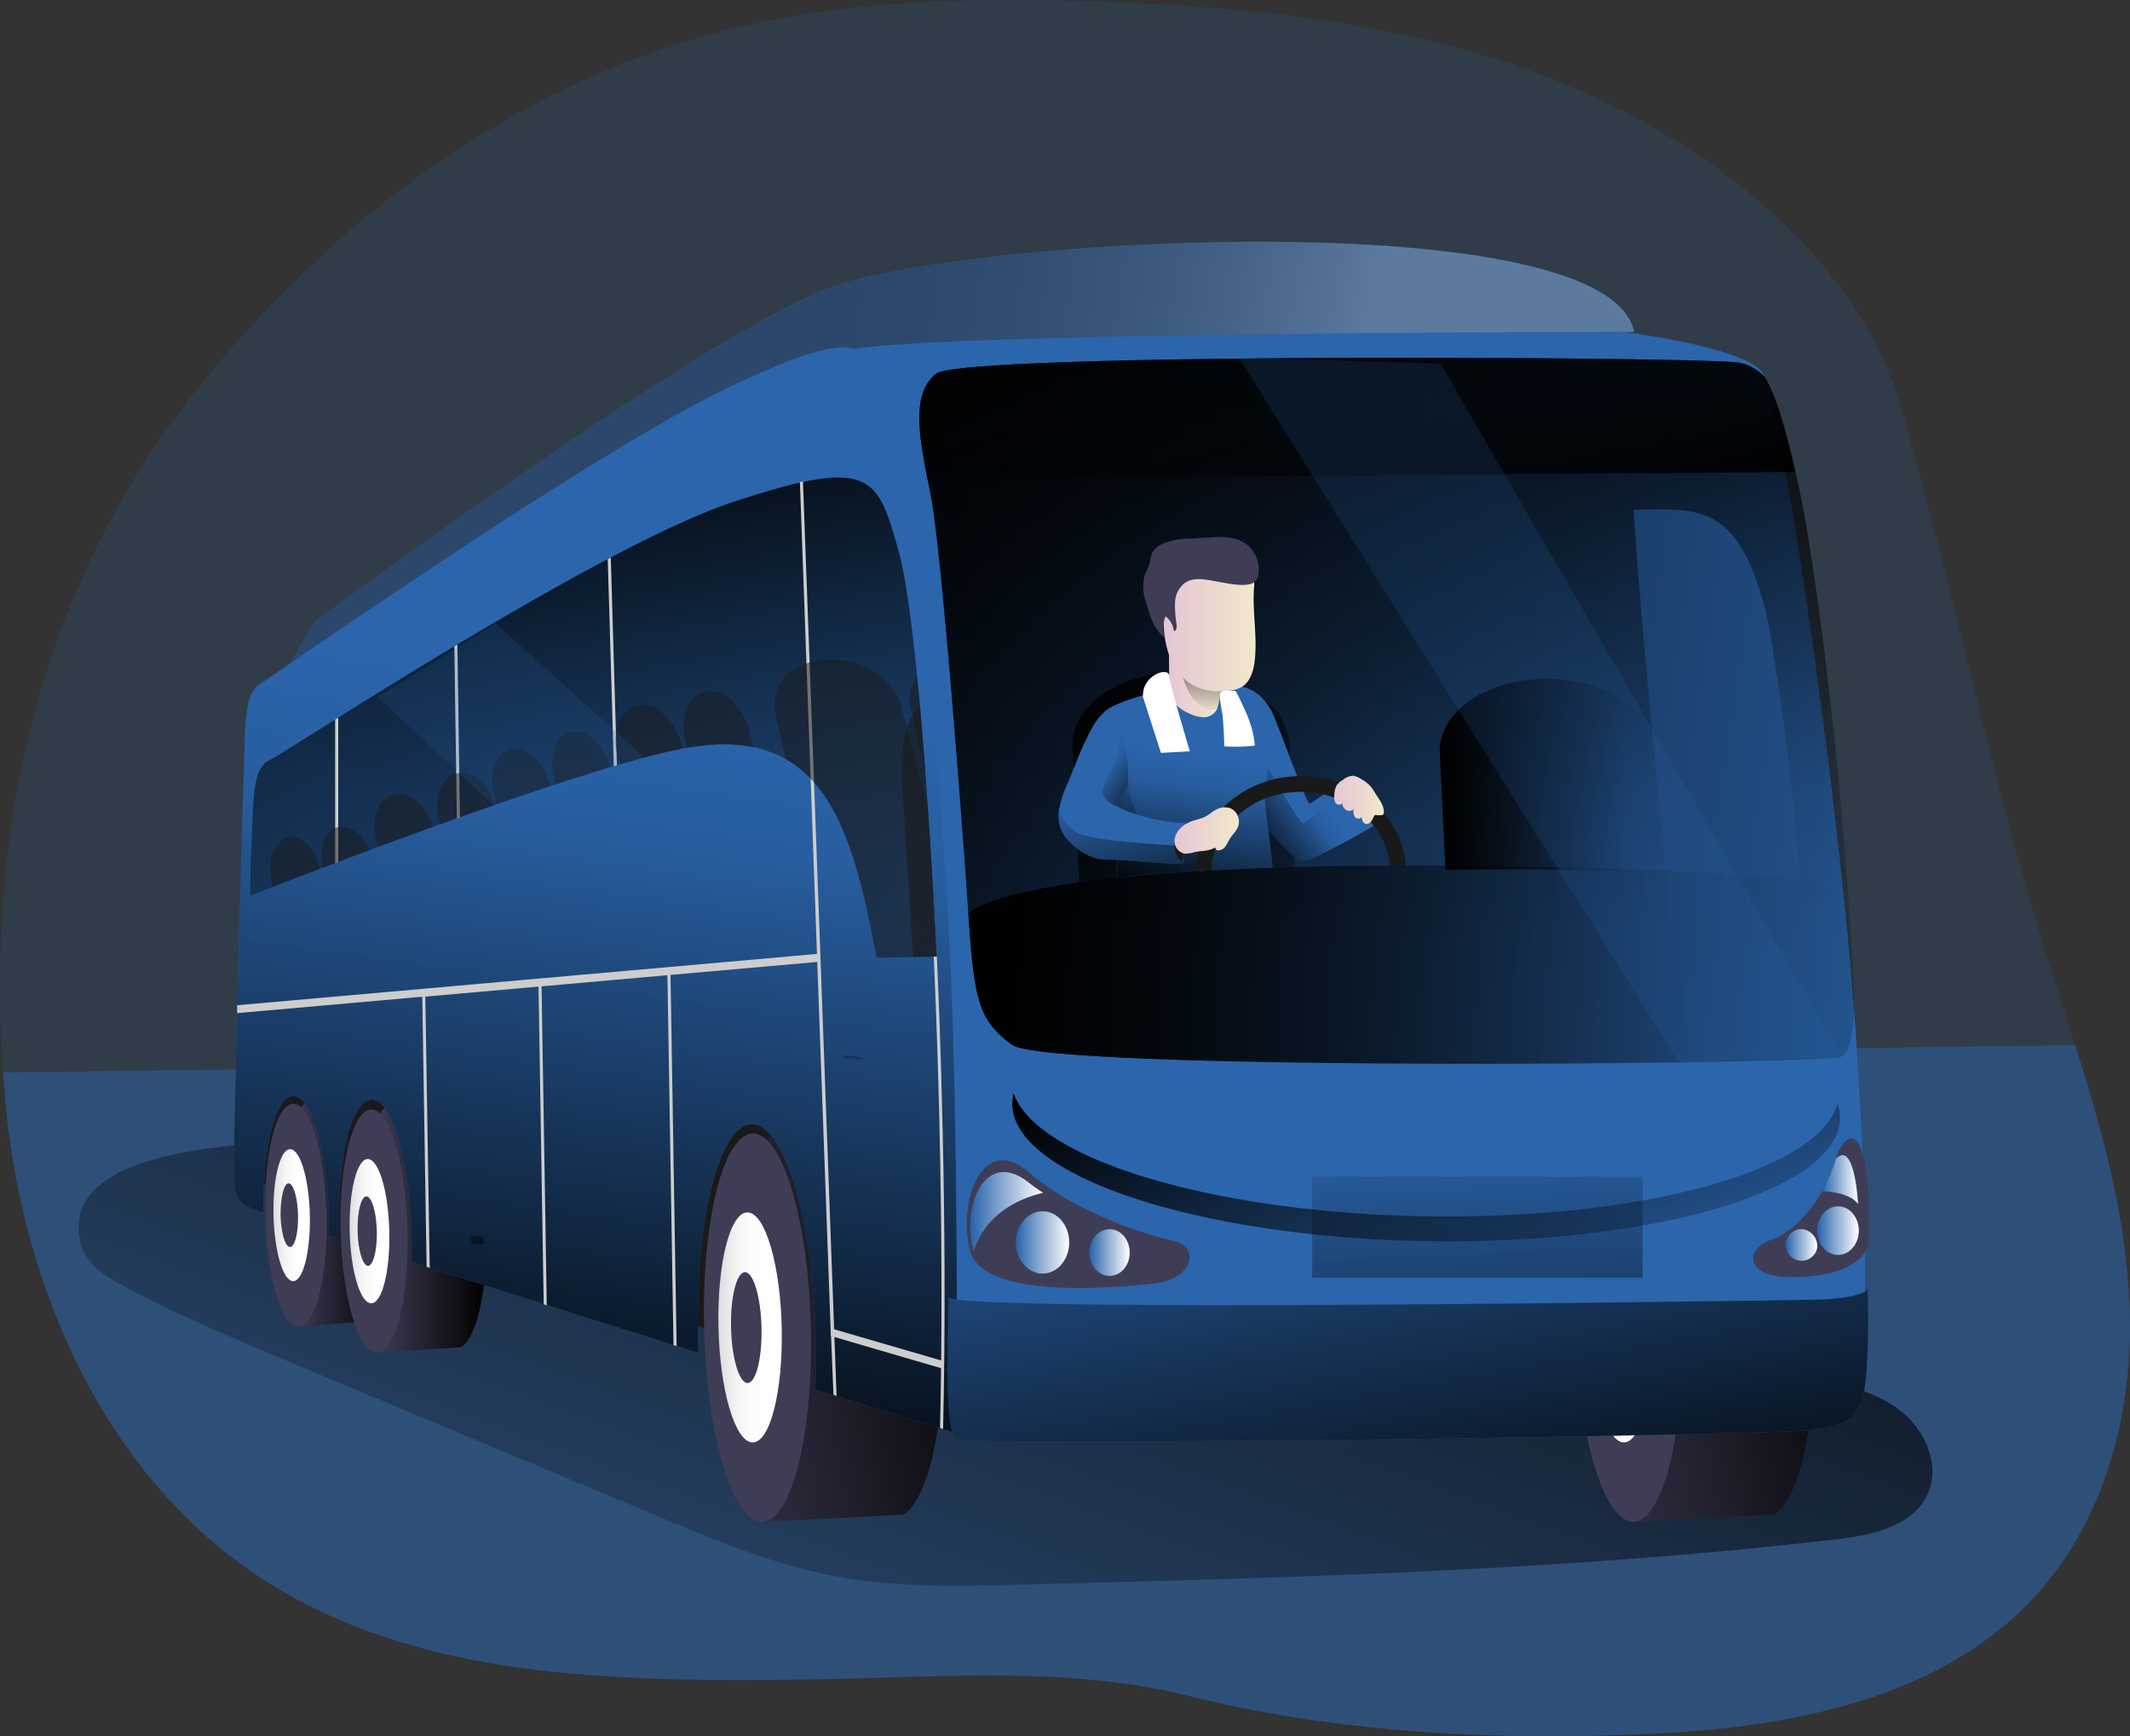 <svg xmlns="http://www.w3.org/2000/svg" xmlns:xlink="http://www.w3.org/1999/xlink" viewBox="0 0 410.13 334.4"><rect x="0" y="0" width="410.13" height="334.4" fill="#333333" stroke="none"/><defs><linearGradient id="linear-gradient" x1="249.51" y1="115.72" x2="144.97" y2="400.17" gradientUnits="userSpaceOnUse"><stop offset="0.01"/><stop offset="0.83" stop-opacity="0.07"/><stop offset="1" stop-opacity="0"/></linearGradient><linearGradient id="linear-gradient-2" x1="1860.43" y1="236.15" x2="1879.7" y2="236.15" gradientTransform="matrix(-1, 0, 0, 1, 1936.33, 0)" xlink:href="#linear-gradient"/><linearGradient id="linear-gradient-3" x1="1874.68" y1="236.52" x2="1881.69" y2="236.52" gradientTransform="matrix(-1, 0, 0, 1, 1936.33, 0)" gradientUnits="userSpaceOnUse"><stop offset="0" stop-color="#fff"/><stop offset="0.43" stop-color="#fdfdfd"/><stop offset="0.68" stop-color="#f5f5f5"/><stop offset="0.87" stop-color="#e7e7e8"/><stop offset="0.97" stop-color="#dddedf"/></linearGradient><linearGradient id="linear-gradient-4" x1="1737.39" y1="250.65" x2="1824.91" y2="266.45" gradientTransform="matrix(-1, 0, 0, 1, 1936.33, 0)" xlink:href="#linear-gradient"/><linearGradient id="linear-gradient-5" x1="1783.81" y1="258.18" x2="1796.02" y2="258.18" xlink:href="#linear-gradient-3"/><linearGradient id="linear-gradient-6" x1="1569.64" y1="250.65" x2="1657.16" y2="266.45" gradientTransform="matrix(-1, 0, 0, 1, 1936.33, 0)" xlink:href="#linear-gradient"/><linearGradient id="linear-gradient-7" x1="1616.06" y1="258.18" x2="1628.27" y2="258.18" xlink:href="#linear-gradient-3"/><linearGradient id="linear-gradient-8" x1="1840.6" y1="239.19" x2="1864.85" y2="239.19" gradientTransform="matrix(-1, 0, 0, 1, 1936.33, 0)" xlink:href="#linear-gradient"/><linearGradient id="linear-gradient-9" x1="1859.37" y1="239.59" x2="1867.03" y2="239.59" xlink:href="#linear-gradient-3"/><linearGradient id="linear-gradient-10" x1="1803.63" y1="117.31" x2="1486.76" y2="166.74" gradientTransform="matrix(-1, 0, 0, 1, 1936.33, 0)" xlink:href="#linear-gradient"/><linearGradient id="linear-gradient-11" x1="1677.04" y1="50.04" x2="1661.84" y2="186.79" gradientTransform="matrix(-1, 0, 0, 1, 1936.33, 0)" xlink:href="#linear-gradient"/><linearGradient id="linear-gradient-12" x1="1667.7" y1="113.09" x2="1680.72" y2="58.17" gradientTransform="matrix(-1, 0, 0, 1, 1936.33, 0)" xlink:href="#linear-gradient"/><linearGradient id="linear-gradient-13" x1="1788.84" y1="87.18" x2="1677" y2="104.81" gradientTransform="matrix(-1, 0, 0, 1, 1936.33, 0)" gradientUnits="userSpaceOnUse"><stop offset="0" stop-color="#2b2b2b"/><stop offset="0.22" stop-color="#2e2e2e"/><stop offset="0.41" stop-color="#383939"/><stop offset="0.6" stop-color="#494a4b"/><stop offset="0.77" stop-color="#616264"/><stop offset="0.94" stop-color="#7f8184"/><stop offset="1" stop-color="#8d8f92"/></linearGradient><linearGradient id="linear-gradient-14" x1="1830.6" y1="295.04" x2="1808.11" y2="135.19" gradientTransform="matrix(-1, 0, 0, 1, 1936.33, 0)" xlink:href="#linear-gradient"/><linearGradient id="linear-gradient-15" x1="1834.88" y1="79.32" x2="1808.14" y2="227.62" gradientTransform="matrix(-1, 0, 0, 1, 1936.33, 0)" xlink:href="#linear-gradient"/><linearGradient id="linear-gradient-16" x1="1772.69" y1="123.48" x2="1775.79" y2="101.45" gradientTransform="matrix(-1, 0, 0, 1, 1936.33, 0)" gradientUnits="userSpaceOnUse"><stop offset="0" stop-color="#fff" stop-opacity="0"/><stop offset="0.12" stop-color="#fff" stop-opacity="0.04"/><stop offset="0.33" stop-color="#fff" stop-opacity="0.14"/><stop offset="0.59" stop-color="#fff" stop-opacity="0.3"/><stop offset="0.89" stop-color="#fff" stop-opacity="0.52"/><stop offset="1" stop-color="#fff" stop-opacity="0.6"/></linearGradient><linearGradient id="linear-gradient-17" x1="1653.5" y1="317.31" x2="1676.6" y2="187.24" gradientTransform="matrix(-1, 0, 0, 1, 1936.33, 0)" xlink:href="#linear-gradient"/><linearGradient id="linear-gradient-18" x1="188.42" y1="188.25" x2="358.99" y2="188.25" xlink:href="#linear-gradient"/><linearGradient id="linear-gradient-19" x1="279.15" y1="151.79" x2="321.95" y2="151.79" xlink:href="#linear-gradient"/><linearGradient id="linear-gradient-20" x1="201.77" y1="134.03" x2="281.59" y2="198.05" xlink:href="#linear-gradient"/><linearGradient id="linear-gradient-21" x1="239.24" y1="163.48" x2="253.83" y2="152.81" xlink:href="#linear-gradient"/><linearGradient id="linear-gradient-22" x1="226.2" y1="181.88" x2="231.87" y2="147.31" xlink:href="#linear-gradient"/><linearGradient id="linear-gradient-23" x1="213.02" y1="179.12" x2="230.52" y2="153.72" xlink:href="#linear-gradient"/><linearGradient id="linear-gradient-24" x1="225.04" y1="188.14" x2="214.23" y2="148.7" xlink:href="#linear-gradient"/><linearGradient id="linear-gradient-25" x1="227.04" y1="133.74" x2="236.95" y2="133.74" gradientUnits="userSpaceOnUse"><stop offset="0" stop-color="#e5c5d5"/><stop offset="0.42" stop-color="#ead4d1"/><stop offset="1" stop-color="#f0e9cb"/></linearGradient><linearGradient id="linear-gradient-26" x1="235.5" y1="122.76" x2="232.14" y2="141.24" xlink:href="#linear-gradient"/><linearGradient id="linear-gradient-27" x1="226.04" y1="123.52" x2="243.72" y2="123.52" xlink:href="#linear-gradient-25"/><clipPath id="clip-path" transform="translate(-1.98 -2.49)"><path d="M170.73,186.7c-4.75-25.38-10.45-45-37-40.1-17.85,3.32-62.94,20.29-83.55,28.38,0,0,0-5.68.11-7.3.56-11.34.14-17.13,3.6-18.79S117,107.75,143.41,99.08s27.51-5,31.62,9.65c3,10.6,5.72,45.71,7.28,78l-11.54.2A1.85,1.85,0,0,0,170.73,186.7Z" fill="none"/></clipPath><linearGradient id="linear-gradient-28" x1="352.81" y1="229.67" x2="359.75" y2="229.67" gradientUnits="userSpaceOnUse"><stop offset="0.02" stop-color="#fff" stop-opacity="0"/><stop offset="0.39" stop-color="#fff" stop-opacity="0.39"/><stop offset="1" stop-color="#fff"/></linearGradient><linearGradient id="linear-gradient-29" x1="188.78" y1="235.81" x2="202.84" y2="235.81" xlink:href="#linear-gradient-28"/><linearGradient id="linear-gradient-30" x1="197.59" y1="241.77" x2="207.85" y2="241.77" xlink:href="#linear-gradient-28"/><linearGradient id="linear-gradient-31" x1="211.75" y1="243.72" x2="219.5" y2="243.72" xlink:href="#linear-gradient-28"/><linearGradient id="linear-gradient-32" x1="351.91" y1="239.5" x2="359.89" y2="239.5" xlink:href="#linear-gradient-28"/><linearGradient id="linear-gradient-33" x1="345.86" y1="242.73" x2="351.89" y2="242.73" xlink:href="#linear-gradient-28"/><linearGradient id="linear-gradient-34" x1="-1194.32" y1="290.32" x2="-1194.32" y2="293.14" gradientTransform="matrix(1.02, 0.05, -0.01, 0.98, 1381.74, -20.88)" xlink:href="#linear-gradient"/><linearGradient id="linear-gradient-35" x1="-1242.55" y1="332.27" x2="-1242.55" y2="334.36" gradientTransform="matrix(1.02, 0.05, -0.01, 0.98, 1381.74, -20.88)" xlink:href="#linear-gradient"/><linearGradient id="linear-gradient-36" x1="92.08" y1="199.3" x2="95.59" y2="280.88" xlink:href="#linear-gradient"/><linearGradient id="linear-gradient-37" x1="288.06" y1="310.68" x2="282.79" y2="201.68" xlink:href="#linear-gradient"/><linearGradient id="linear-gradient-38" x1="1671.64" y1="187.06" x2="1632.74" y2="283.09" gradientTransform="matrix(-1, 0, 0, 1, 1936.33, 0)" xlink:href="#linear-gradient"/><linearGradient id="linear-gradient-39" x1="258.89" y1="156.52" x2="268.44" y2="156.52" xlink:href="#linear-gradient-25"/><linearGradient id="linear-gradient-40" x1="228.14" y1="162.41" x2="240.48" y2="162.41" xlink:href="#linear-gradient-25"/><linearGradient id="linear-gradient-41" x1="225.39" y1="155.98" x2="214.45" y2="148.62" xlink:href="#linear-gradient"/></defs><title>Bus Driver</title><g style="isolation:isolate"><g id="Layer_1" data-name="Layer 1"><path d="M391.13,312.68c-19.74,19-50.41,23.39-78.75,24-27.15.85-55.26-1-81.68-7.61-23.81-5.92-49-3.41-73.85-3.13-36.24.42-75,.16-105.14-19.9C22.24,286.48,6.5,250.85,3.11,215.63c-.21-2.2-.4-4.39-.54-6.59-3.3-47.29,7.15-93.33,36.56-130.56,26.7-33.8,63-60.94,105.41-70.83,22.84-5.33,46.69-5.64,70.23-4.8,25.48.89,51.39,3.54,75.66,11.18C324,24.6,358.74,48.3,368.23,81.68c10.58,37.3,17.91,74.75,30.07,112,1.09,3.36,2.19,6.72,3.26,10.1,5.31,16.73,9.95,33.69,10.5,51.08C412.72,275.75,406.73,297.68,391.13,312.68Z" transform="translate(-1.98 -2.49)" fill="#2b65ac" opacity="0.18" style="isolation:isolate"/><path d="M391.13,312.68c-19.74,19-50.41,23.39-78.75,24-27.15.85-55.26-1-81.68-7.61-23.81-5.92-49-3.41-73.85-3.13-36.24.42-75,.16-105.14-19.9C22.24,286.48,6.5,250.85,3.11,215.63c-.21-2.2-.4-4.39-.54-6.59l399-5.27c5.31,16.73,9.95,33.69,10.5,51.08C412.72,275.75,406.73,297.68,391.13,312.68Z" transform="translate(-1.98 -2.49)" fill="#2b65ac" opacity="0.48"/><path d="M17.43,241.78c.91,3.95,4.72,6.43,8.28,8.36,9.95,5.4,20.42,9.78,30.86,14.16l72.16,30.23c11,4.62,22.17,9.28,33.93,11.5,11.91,2.25,24.14,2,36.26,1.64,52.26-1.35,104.61-2.69,156.54-8.71,6.83-.79,14.77-2.44,17.66-8.66,2.6-5.57-.45-12.46-5.33-16.2s-11.11-5.08-17.13-6.32L312.93,260c-54-11.13-108-22.27-162.57-29.93C137.24,228.23,9.64,207.84,17.43,241.78Z" transform="translate(-1.98 -2.49)" fill="url(#linear-gradient)"/><path d="M60.64,194.09c35,6.13,72.76-23.48,102.78,30.17,4.28,8.55,5.51,25.93,5.82,43.47-35.87-10.25-114.88-35.94-116.31-37.17-2.52-2.15-2.52-10.59-2.42-18.13C50.55,209.57,55,202.49,60.64,194.09Z" transform="translate(-1.98 -2.49)" fill="#1a1a1a"/><path d="M62.1,214.32c3.26.09,13.54,9.49,13.79,21.35.22,10.72-2.74,20-5.54,21.47l-10.7.84,1.26-2.13c-2.3-3.1-4.07-11-4.26-20.22C56.4,223.78,58.84,214.24,62.1,214.32Z" transform="translate(-1.98 -2.49)" fill="#3f3d56"/><path d="M62.1,214.32c3.26.09,13.54,9.49,13.79,21.35.22,10.72-2.74,20-5.54,21.47l-10.7.84,1.26-2.13c-2.3-3.1-4.07-11-4.26-20.22C56.4,223.78,58.84,214.24,62.1,214.32Z" transform="translate(-1.98 -2.49)" fill="url(#linear-gradient-2)"/><line x1="68.37" y1="254.65" x2="57.67" y2="255.49" fill="#3f3d56"/><path d="M53.05,236.37c.25,11.85,3.1,21.53,6.36,21.61s5.7-9.45,5.45-21.3-3.09-21.54-6.36-21.62S52.8,224.51,53.05,236.37Z" transform="translate(-1.98 -2.49)" fill="#3f3d56"/><path d="M54.64,236.43c.15,7,1.84,12.75,3.76,12.8s3.38-5.6,3.24-12.62-1.84-12.75-3.77-12.8S54.5,229.41,54.64,236.43Z" transform="translate(-1.98 -2.49)" fill="url(#linear-gradient-3)"/><path d="M56,236.48c.07,3.38.88,6.15,1.81,6.17s1.63-2.7,1.56-6.08-.88-6.15-1.81-6.18S56,233.09,56,236.48Z" transform="translate(-1.98 -2.49)" fill="#3f3d56"/><path d="M153.31,219.52c5.68.15,30,17.38,30.45,38,.39,18.67-3,34-7.91,36.7L149,295.55l2.2-3.72c-4-5.4-7.09-19.16-7.43-35.2C143.38,236,147.63,219.37,153.31,219.52Z" transform="translate(-1.98 -2.49)" fill="#3f3d56"/><path d="M153.31,219.52c5.68.15,30,17.38,30.45,38,.39,18.67-3,34-7.91,36.7L149,295.55l2.2-3.72c-4-5.4-7.09-19.16-7.43-35.2C143.38,236,147.63,219.37,153.31,219.52Z" transform="translate(-1.98 -2.49)" fill="url(#linear-gradient-4)"/><path d="M137.55,257.91c.43,20.64,5.39,37.49,11.07,37.64s9.93-16.46,9.49-37.1-5.39-37.5-11.06-37.65S137.12,237.27,137.55,257.91Z" transform="translate(-1.98 -2.49)" fill="#3f3d56"/><path d="M140.32,258c.25,12.22,3.19,22.21,6.55,22.29s5.88-9.75,5.63-22-3.19-22.21-6.56-22.3S140.06,245.79,140.32,258Z" transform="translate(-1.98 -2.49)" fill="url(#linear-gradient-5)"/><path d="M142.74,258.1c.12,5.89,1.54,10.71,3.16,10.75s2.83-4.7,2.71-10.6-1.54-10.71-3.16-10.75S142.61,252.2,142.74,258.1Z" transform="translate(-1.98 -2.49)" fill="#3f3d56"/><path d="M321.06,219.52c5.68.15,30,17.38,30.45,38,.39,18.67-3.05,34-7.91,36.7l-26.81,1.31,2.2-3.72c-4-5.4-7.09-19.16-7.43-35.2C311.13,236,315.38,219.37,321.06,219.52Z" transform="translate(-1.98 -2.49)" fill="#3f3d56"/><path d="M321.06,219.52c5.68.15,30,17.38,30.45,38,.39,18.67-3.05,34-7.91,36.7l-26.81,1.31,2.2-3.72c-4-5.4-7.09-19.16-7.43-35.2C311.13,236,315.38,219.37,321.06,219.52Z" transform="translate(-1.98 -2.49)" fill="url(#linear-gradient-6)"/><path d="M305.3,257.91c.44,20.64,5.39,37.49,11.07,37.64s9.93-16.46,9.49-37.1S320.47,221,314.8,220.8,304.87,237.27,305.3,257.91Z" transform="translate(-1.98 -2.49)" fill="#3f3d56"/><path d="M308.07,258c.26,12.22,3.19,22.21,6.55,22.29s5.89-9.75,5.63-22-3.19-22.21-6.56-22.3S307.81,245.79,308.07,258Z" transform="translate(-1.98 -2.49)" fill="url(#linear-gradient-7)"/><path d="M310.49,258.1c.12,5.89,1.54,10.71,3.16,10.75s2.83-4.7,2.71-10.6-1.54-10.71-3.16-10.75S310.36,252.2,310.49,258.1Z" transform="translate(-1.98 -2.49)" fill="#3f3d56"/><path d="M77.45,215.37c3.56.09,18,10.66,18.26,23.59.24,11.7-1.92,21.34-5,23l-16,1.05,1.38-2.33c-2.52-3.38-4.44-12-4.65-22.06C71.23,225.69,73.89,215.28,77.45,215.37Z" transform="translate(-1.98 -2.49)" fill="#3f3d56"/><path d="M77.45,215.37c3.56.09,18,10.66,18.26,23.59.24,11.7-1.92,21.34-5,23l-16,1.05,1.38-2.33c-2.52-3.38-4.44-12-4.65-22.06C71.23,225.69,73.89,215.28,77.45,215.37Z" transform="translate(-1.98 -2.49)" fill="url(#linear-gradient-8)"/><path d="M67.57,239.42c.28,12.94,3.38,23.5,6.94,23.59s6.22-10.31,5.95-23.25-3.38-23.49-6.93-23.59S67.3,226.49,67.57,239.42Z" transform="translate(-1.98 -2.49)" fill="#3f3d56"/><path d="M69.31,239.49c.16,7.66,2,13.92,4.11,14s3.68-6.11,3.52-13.78-2-13.91-4.11-14S69.15,231.83,69.31,239.49Z" transform="translate(-1.98 -2.49)" fill="url(#linear-gradient-9)"/><path d="M70.83,239.55c.07,3.69,1,6.71,2,6.73s1.78-2.95,1.71-6.64-1-6.71-2-6.74S70.75,235.85,70.83,239.55Z" transform="translate(-1.98 -2.49)" fill="#3f3d56"/><path d="M163.42,224.33c-30-53.65-67.77-24-102.78-30.17,9.21-13.83,21.42-31.24,21.7-39.28.45-12.94-.65-30.42,2.77-32.57S139.34,82,165.49,69.56s171.94-8.42,176.37,5.6,15,86.05,17.7,130.39c1.95,31.66,1.71,34.45,1.4,60.09,0,0-149.09,6.34-174.77,6.34-1.66,0-7.95-1.6-16.95-4.18C168.93,250.26,167.7,232.88,163.42,224.33Z" transform="translate(-1.98 -2.49)" fill="#2b65ac"/><path d="M182.23,74.46c5.26-4.19,150.49-3.23,154.87-2.09a9.65,9.65,0,0,1,4.76,2.79,39.78,39.78,0,0,1,2.95,7.22,190.7,190.7,0,0,1,5.24,23c2.54,15.86,5.87,40.66,8.19,75.09.26,4.13.51,8.42.74,12.84.08,3.94-.08,11.55-2.38,12.68-3.11,1.52-152.65,2.85-159.76-2.29s-7.34-9.9-8.61-28.17-5-67.19-7-77.47S177,78.65,182.23,74.46Z" transform="translate(-1.98 -2.49)" fill="url(#linear-gradient-10)"/><path d="M182.23,74.46c5.26-4.19,150.49-3.23,154.87-2.09a9.65,9.65,0,0,1,4.76,2.79,39.78,39.78,0,0,1,2.95,7.22,190.7,190.7,0,0,1,5.24,23c2.54,15.86,5.87,40.66,8.19,75.09.26,4.13.51,8.42.74,12.84.08,3.94-.08,11.55-2.38,12.68a42.5,42.5,0,0,1-6.42.5c-2-32.51-.73-41.57-7.59-83.44-5.33-24.54-13.88-22.4-26.07-22.4,2.52,37.7,6.87,68.83,8.75,106.53-45.62.4-123.82-.15-128.43-3.48-7.12-5.14-7.34-9.9-8.61-28.17s-5-67.19-7-77.47S177,78.65,182.23,74.46Z" transform="translate(-1.98 -2.49)" fill="url(#linear-gradient-11)"/><path d="M182.23,74.46c5.26-4.19,150.49-3.23,154.87-2.09a9.65,9.65,0,0,1,4.76,2.79,39.78,39.78,0,0,1,2.95,7.22c.87,2.74,1.84,6.41,2.87,11L180.53,94.72C178.79,85.84,177.54,78.19,182.23,74.46Z" transform="translate(-1.98 -2.49)" fill="url(#linear-gradient-12)"/><path d="M342.55,241.43s9.17-2.23,13.36-17.14c4.64-8.43,6.36,5.69,6,16.46-.27,7.89-14.26,8.23-18.48,7.39S337.7,243.73,342.55,241.43Z" transform="translate(-1.98 -2.49)" fill="#3f3d56"/><path d="M340.13,243.24l.13-.16a5.67,5.67,0,0,1,2.15-1.5A14.7,14.7,0,0,0,349.2,237a29.13,29.13,0,0,0,6.26-11.26c3.41-3.63,4.68,7,4.39,15.31-.24,6.65-12.83,6.94-16.63,6.23C340.4,246.71,338.93,244.92,340.13,243.24Z" transform="translate(-1.98 -2.49)" fill="#3f3d56"/><path d="M352.81,231.91a31.91,31.91,0,0,0,2.65-6.21c2.52-2.69,3.87,2.45,4.29,8.67C358.51,232.62,355.33,232,352.81,231.91Z" transform="translate(-1.98 -2.49)" fill="#2b65ac"/><path d="M316.62,66.39s-130,0-150,3.29c-11,2.69-108.89,60.68-108.89,60.68l4.85-8.12s72.57-53.81,98.27-64S311.44,41.23,316.62,66.39Z" transform="translate(-1.98 -2.49)" fill="#2b65ac"/><path d="M316.62,66.39s-130,0-150,3.29c-11,2.69-108.89,60.68-108.89,60.68l4.85-8.12s72.57-53.81,98.27-64S311.44,41.23,316.62,66.39Z" transform="translate(-1.98 -2.49)" opacity="0.5" fill="url(#linear-gradient-13)" style="mix-blend-mode:multiply"/><path d="M47.05,223.32c.1-7.54,1.31-55.58,1.76-68.51s-.05-18.53,3.37-20.69S116.35,89.39,142.5,77s27.37-8.87,31.79,5.15,9.38,74.67,10.88,110.65c1.4,33.77,1,85.78,1,85.78l-27.22-8.49c.14-3.06.18-6.26.11-9.55-.48-22.77-5.94-41.36-12.21-41.53s-11,18.17-10.47,40.94c0,1,.06,2.07.1,3.09C118,257.24,97.64,250.79,81.2,245.5c.06-1.74.08-3.55,0-5.41-.29-14.15-3.69-25.7-7.58-25.8s-6.81,11.28-6.51,25.43c0,.41,0,.82,0,1.23l-1.84-.6c0-1.22,0-2.47,0-3.75-.27-12.59-3.29-22.87-6.75-23s-6,10-5.79,22.46a23.14,23.14,0,0,1-3.63-1.46C46.7,232.49,47,230.87,47.05,223.32Z" transform="translate(-1.98 -2.49)" fill="#2b65ac"/><path d="M47.05,223.32c.1-7.54,1.31-55.58,1.76-68.51s-.05-18.53,3.37-20.69S116.35,89.39,142.5,77s27.37-8.87,31.79,5.15,9.38,74.67,10.88,110.65c1.4,33.77,1,85.78,1,85.78l-27.22-8.49c.14-3.06.18-6.26.11-9.55-.48-22.77-5.94-41.36-12.21-41.53s-11,18.17-10.47,40.94c0,1,.06,2.07.1,3.09C118,257.24,97.64,250.79,81.2,245.5c.06-1.74.08-3.55,0-5.41-.29-14.15-3.69-25.7-7.58-25.8s-6.81,11.28-6.51,25.43c0,.41,0,.82,0,1.23l-1.84-.6c0-1.22,0-2.47,0-3.75-.27-12.59-3.29-22.87-6.75-23s-6,10-5.79,22.46a23.14,23.14,0,0,1-3.63-1.46C46.7,232.49,47,230.87,47.05,223.32Z" transform="translate(-1.98 -2.49)" fill="url(#linear-gradient-14)"/><path d="M170.73,186.7c-4.75-25.38-10.45-45-37-40.1-17.85,3.32-62.94,20.29-83.55,28.38,0,0,0-5.68.11-7.3.56-11.34.14-17.13,3.6-18.79S117,107.75,143.41,99.08s27.51-5,31.62,9.65c3,10.6,5.72,45.71,7.28,78l-11.54.2A1.85,1.85,0,0,0,170.73,186.7Z" transform="translate(-1.98 -2.49)" fill="url(#linear-gradient-15)"/><path d="M175.89,186.85l-5.12.08a1.85,1.85,0,0,0,0-.23,169.24,169.24,0,0,0-4-17.64C170.93,173.5,173.72,179.66,175.89,186.85Z" transform="translate(-1.98 -2.49)" fill="url(#linear-gradient-16)"/><g style="mix-blend-mode:multiply"><path d="M119,110.19l.59-.3,1.17,40-.59.17Z" transform="translate(-1.98 -2.49)" fill="#cdcdcd"/><path d="M89.46,127l.59-.36.49,33.26-.59.21Z" transform="translate(-1.98 -2.49)" fill="#cdcdcd"/><path d="M66.52,141.08l.59-.37v27.78l-.59.22Z" transform="translate(-1.98 -2.49)" fill="#cdcdcd"/></g><path d="M361.62,250.72s-.67,1.9-10.68,2.09-161.21,2.47-166.31-.4c-.07,9.62-.84,26.16,1.58,27.29,3,1.41,157.09-.81,164.21-1.77s9.79-2.09,10.68-8.75S361.62,250.72,361.62,250.72Z" transform="translate(-1.98 -2.49)" fill="#2b65ac"/><path d="M361.62,250.72s-.67,1.9-10.68,2.09-161.21,2.47-166.31-.4c-.07,9.62-.84,26.16,1.58,27.29,3,1.41,157.09-.81,164.21-1.77s9.79-2.09,10.68-8.75S361.62,250.72,361.62,250.72Z" transform="translate(-1.98 -2.49)" fill="url(#linear-gradient-17)"/><path d="M159.29,186.21,156,95.35l.59-.14,6,163.29,20.61,6c.38-35.69-1-68.47-1.43-77.8h.6c.5,10.76,2.15,50.65,1.2,91l-.59-.2q.14-5.78.2-11.51l-20.53-6,.41,11.35-.6-.23L162,259.87l-.06,0,0-.76-2.6-71.36-28.25,2.5,1.17,71.51-.6-.23-1.17-71.23-24.23,2.15,1,61.44-.59-.21-1-61.18-21.79,1.93.84,52.26-.6-.24-.83-52-35.64,3.16,0-1.52Z" transform="translate(-1.98 -2.49)" fill="#cdcdcd" style="mix-blend-mode:multiply"/><path d="M177.82,186.81c0-.42-.08-.84-.11-1.26l-2.06-32.8c-.43-6.86,1.07-12.58,3.48-14.06,1.28,14.33,2.38,31.55,3.18,48Z" transform="translate(-1.98 -2.49)" fill="#191919" opacity="0.6"/><path d="M356.6,206c-3.12,1.52-152.65,2.85-159.76-2.29-6.75-4.87-7.3-9.41-8.42-25.46,3.89-2.55,11.47-4.45,21.36-5.84,2.34-.33,4.81-.63,7.39-.9,4.68-.49,9.73-.9,15-1.22l3.05-.18q5.73-.32,11.77-.52l4.31-.13c3.91-.1,7.9-.18,11.9-.23,2.12,0,4.26-.05,6.39-.06h3.05c11,0,22,.14,32.26.41,28.71.78,51.57,2.46,52.78,3.51.18,2.42.36,4.87.53,7.4q.4,6.21.74,12.84C359.05,197.25,358.89,204.86,356.6,206Z" transform="translate(-1.98 -2.49)" fill="url(#linear-gradient-18)"/><path d="M322,170.37c-13.18-.35-27.59-.52-41.7-.35l-1.1-22.93c0-7.76,9.4-14,20.92-13.88s20.85,6.46,20.81,14.23Z" transform="translate(-1.98 -2.49)" fill="url(#linear-gradient-19)"/><path d="M251.33,169.45c-15.51.43-30.08,1.34-41.55,3l-1.28-26.58c0-7.76,9.4-14,20.93-13.89s20.84,6.47,20.81,14.24Z" transform="translate(-1.98 -2.49)" fill="url(#linear-gradient-20)"/><path d="M267.53,160.41a3.35,3.35,0,0,1-1.47,1.36h0c-3.58,2.13-7.26,4.09-11,5.85a4.43,4.43,0,0,1-2.05.58,4.59,4.59,0,0,1-2.76-1.61c-2.31-2.2-4.68-4.51-5.84-7.5a22,22,0,0,1-1.09-6.67,62.58,62.58,0,0,1,.06-9.85c.37-3,1.25-5.13,3.17-3.56.8.65,7,18.75,7.68,18.26l4.31-2.91a6.54,6.54,0,0,1,3.43-1.45c2.42,0,4,2.44,5.1,4.6A3.49,3.49,0,0,1,267.53,160.41Z" transform="translate(-1.98 -2.49)" fill="#2b65ac"/><path d="M266.06,161.77h0c-3.58,2.13-7.26,4.09-11,5.85a4.43,4.43,0,0,1-2.05.58,4.59,4.59,0,0,1-2.76-1.61c-2.31-2.2-4.68-4.51-5.84-7.5a22,22,0,0,1-1.09-6.67,62.58,62.58,0,0,1,.06-9.85c.48-.48,1.2,6.15,2,6.83S252.25,161.52,253,161c1.43-1,2.87-1.95,4.31-2.91a6.54,6.54,0,0,1,3.43-1.45c2.42,0,4,2.44,5.09,4.6C265.9,161.43,266,161.6,266.06,161.77Z" transform="translate(-1.98 -2.49)" fill="url(#linear-gradient-21)"/><path d="M247,169.58q-6,.21-11.77.52l-3.05.18c-5.3.32-10.35.73-15,1.22,0-1.21-.14-9.36-.08-10.51.31-5.62-3.86-15.29-2.85-20.83.5-2.77,23.21-8.86,29.44-4.33a7.89,7.89,0,0,1,2.83,3.19,9.24,9.24,0,0,1,.29,4.41c-.42,4.31-.83,8.6-1.24,12.91C245.46,157.37,246.52,164.46,247,169.58Z" transform="translate(-1.98 -2.49)" fill="#2b65ac"/><path d="M247,169.58q-6,.21-11.77.52l-1.8.1-1.25.08c-5.3.32-10.35.73-15,1.22,0-1.21-.14-9.36-.08-10.51a25.29,25.29,0,0,0-.69-6c-1.06-5.1-2.86-10.94-2.16-14.79.5-2.77,23.21-8.86,29.44-4.33a7.89,7.89,0,0,1,2.83,3.19,9.24,9.24,0,0,1,.29,4.41c-.42,4.31-.83,8.6-1.24,12.91C245.46,157.37,246.52,164.46,247,169.58Z" transform="translate(-1.98 -2.49)" fill="url(#linear-gradient-22)"/><path d="M233.45,170.2l-1.25.08c-5.3.32-10.35.73-15,1.22,0-1.21-.14-9.36-.08-10.51a25.29,25.29,0,0,0-.69-6c.33-.73.67-1.46,1-2.18a9.36,9.36,0,0,1,1.27-2.55c1,.5.34,3.15.56,4.19.18.83,2.19,7.28,3.45,9.21a3,3,0,0,0,1,1.06,3.87,3.87,0,0,0,2,.3c3-.1,6-.22,8.94-.39C234.86,166.5,233.68,168.29,233.45,170.2Z" transform="translate(-1.98 -2.49)" fill="url(#linear-gradient-23)"/><path d="M230.58,165.62c-1.41.83.29,3.21-1.35,3.24-2.81,0-11.44-.86-14.25-.81-3,0-6-2-7.88-4.35a6.83,6.83,0,0,1-1.21-5.23,20.44,20.44,0,0,1,1.72-5.23c.95-2.18,5.32-14.52,7.78-13.55,1,.41,1.85,1.79,2.45,3.56a28.27,28.27,0,0,1,1.26,10.69c-.22,1.09-2.84,3-2,3.81a3,3,0,0,0,.87.5A33.33,33.33,0,0,0,230.31,161C231.1,162.39,232,164.79,230.58,165.62Z" transform="translate(-1.98 -2.49)" fill="#2b65ac"/><path d="M229.23,168.86c-2.81,0-11.44-.86-14.25-.81-3,0-6-2-7.88-4.35a6.83,6.83,0,0,1-1.21-5.23,7.2,7.2,0,0,0,4.23,4.72c3.78,1.35,18,2.13,18,2.13l2.43.3C229.17,166.45,230.87,168.83,229.23,168.86Z" transform="translate(-1.98 -2.49)" fill="url(#linear-gradient-24)"/><path d="M228.19,166a4.39,4.39,0,0,0,1.21,2.38,1.44,1.44,0,0,0,.35-.77,4.28,4.28,0,0,0-.55-3.51C228,162.53,228.05,165.23,228.19,166Z" transform="translate(-1.98 -2.49)" fill="#191919"/><path d="M227.07,132.59c-.1,1.93,0,4,1.26,5.51a7.3,7.3,0,0,0,2.57,1.77,6.53,6.53,0,0,0,2.92.75,2.77,2.77,0,0,0,2.46-1.5,9.24,9.24,0,0,0,.53-4.78c-.58-1.85-.67-3.88-1.62-5.58s-4.33-2-6.49-1.86c-1,.07-1.47.39-1.58,1.37C227,129.65,227.15,131.19,227.07,132.59Z" transform="translate(-1.98 -2.49)" fill="url(#linear-gradient-25)"/><path d="M230.64,135.3a7.39,7.39,0,0,0,2.9,3.37,3.3,3.3,0,0,0,1.6.5,1.85,1.85,0,0,0,1.5-.67,3,3,0,0,0,.39-1.83v-4.6a2,2,0,0,0-.16-.94,1.86,1.86,0,0,0-1.32-.79c-1.42-.35-4.14-1-5.33.22S230.08,134.06,230.64,135.3Z" transform="translate(-1.98 -2.49)" fill="url(#linear-gradient-26)"/><path d="M243.66,128.8c-.15,2.33-.72,5-2.76,6.09a6.55,6.55,0,0,1-2.55.66,11.88,11.88,0,0,1-6.38-.94,10.29,10.29,0,0,1-4.73-5.5,20.59,20.59,0,0,1-1.2-7.27c0-3.53.7-7.62,3.77-9.35a9.21,9.21,0,0,1,3.94-1c3.09-.19,10.12-.43,9.72,3.94S244,124.28,243.66,128.8Z" transform="translate(-1.98 -2.49)" fill="url(#linear-gradient-27)"/><path d="M244,110.13a6.14,6.14,0,0,0-3.59-3.7,11.81,11.81,0,0,0-4.63-.46c-1.61.07-3.22.15-4.83.25a13.65,13.65,0,0,0-5.26,1.06,3.89,3.89,0,0,0-1.93,1.84,16.72,16.72,0,0,0-.46,2c-.24.86-.76,1.62-1,2.46a8.94,8.94,0,0,0,.39,5c.7,2.5,1.51,5.17,3.56,6.75a6,6,0,0,1,.16-4.14,4.11,4.11,0,0,1,1.59,2.84c.5,0,.59-.73.54-1.23a22.74,22.74,0,0,1-.31-4.27,5,5,0,0,1,1.84-3.73c1.81-1.3,4.29-.66,6.48-.27,1.7.31,4.86,1,6.52.32S244.51,111.57,244,110.13Z" transform="translate(-1.98 -2.49)" fill="#3f3d56"/><path d="M272.67,169.15h-3.05c-.77-7.93-8.17-14.16-17.15-14.16-9.34,0-17,6.74-17.22,15.1-1,.06-2,.11-3.05.18.15-10.12,9.18-18.32,20.27-18.32C263.14,152,271.91,159.55,272.67,169.15Z" transform="translate(-1.98 -2.49)" fill="#191919"/><g opacity="0.5"><g clip-path="url(#clip-path)"><path d="M182.35,161.25c1.21,5.45,7.63,9.65,14.34,9.38h0c6.71-.28,11.17-4.92,10-10.37l-5-22.43c-1.21-5.45-7.63-9.65-14.34-9.37h0c-6.71.27-11.17,4.91-10,10.36Z" transform="translate(-1.98 -2.49)" fill="#191919"/><path d="M156.27,162.31c1.21,5.45,14.34,31.4,21.06,31.12l5-2.07c6.71-.28,6.19-2.84,5-8.29l-11.7-44.17c-1.21-5.46-7.63-9.66-14.34-9.38h0c-6.72.27-11.17,4.91-10,10.36Z" transform="translate(-1.98 -2.49)" fill="#191919"/><path d="M139.24,165c1.27,4.75,5,8,8.39,7.33h0c3.36-.69,5.05-5.1,3.78-9.85L146.17,143c-1.27-4.75-5-8-8.39-7.34h0c-3.36.7-5.05,5.11-3.78,9.86Z" transform="translate(-1.98 -2.49)" fill="#191919"/><path d="M126.17,167.71c1.28,4.74,5,8,8.39,7.33h0c3.36-.69,5.06-5.11,3.78-9.85l-5.23-19.53c-1.27-4.75-5-8-8.4-7.34h0c-3.36.7-5,5.11-3.78,9.86Z" transform="translate(-1.98 -2.49)" fill="#191919"/><path d="M113.23,169.17c1.11,4.15,4.4,7,7.34,6.42h0c2.94-.61,4.42-4.48,3.31-8.63l-4.58-17.1c-1.12-4.16-4.41-7-7.35-6.42h0c-2.94.61-4.43,4.47-3.31,8.63Z" transform="translate(-1.98 -2.49)" fill="#191919"/><path d="M101.64,172.49c1.12,4.16,4.4,7,7.34,6.42h0c3-.61,4.43-4.47,3.31-8.63l-4.58-17.1c-1.11-4.15-4.4-7-7.35-6.42h0c-2.94.61-4.42,4.47-3.31,8.63Z" transform="translate(-1.98 -2.49)" fill="#191919"/><path d="M91.26,177.86c1.14,4.27,4.52,7.23,7.55,6.6h0c3-.63,4.55-4.6,3.4-8.87L97.5,158c-1.15-4.28-4.53-7.23-7.56-6.6h0c-3,.62-4.55,4.6-3.4,8.87Z" transform="translate(-1.98 -2.49)" fill="#191919"/><path d="M79.2,181.92c1.15,4.27,4.53,7.22,7.56,6.6h0c3-.63,4.54-4.6,3.4-8.87l-4.72-17.59c-1.14-4.27-4.53-7.22-7.55-6.6h0c-3,.63-4.55,4.6-3.41,8.87Z" transform="translate(-1.98 -2.49)" fill="#191919"/><path d="M68.21,184.24c1,3.64,3.84,6.14,6.41,5.61h0c2.58-.53,3.87-3.9,2.89-7.53l-4-14.94c-1-3.63-3.85-6.14-6.42-5.61h0c-2.57.53-3.86,3.9-2.89,7.54Z" transform="translate(-1.98 -2.49)" fill="#191919"/><path d="M56.3,186.22c.52,3.72,3.08,6.56,5.69,6.34h0c2.61-.22,4.31-3.41,3.78-7.14l-2.18-15.31c-.53-3.72-3.08-6.56-5.7-6.34h0c-2.61.22-4.3,3.42-3.78,7.14Z" transform="translate(-1.98 -2.49)" fill="#191919"/></g></g><path d="M228.29,241.58s-17-3.62-28.19-13.32c-8.82-7.62-13.65,5.15-11.43,14.84s27.06,7.43,35.08,6.66S233,242.85,228.29,241.58Z" transform="translate(-1.98 -2.49)" fill="#3f3d56"/><path d="M226.45,241.61s-15.91-3.1-26.44-11.4c-8.27-6.52-12.81,4.41-10.72,12.7s25.38,6.35,32.9,5.7S230.87,242.69,226.45,241.61Z" transform="translate(-1.98 -2.49)" fill="#3f3d56"/><path d="M189.46,243.4a4,4,0,0,1-.17-.49c-2.09-8.29,2.45-19.22,10.72-12.7.91.71,1.85,1.39,2.83,2C196.15,233.78,191.28,237.7,189.46,243.4Z" transform="translate(-1.98 -2.49)" fill="#2b65ac"/><path d="M197.59,241.77c0,3.29,2.3,6,5.13,6s5.13-2.67,5.13-6-2.3-6-5.13-6S197.59,238.48,197.59,241.77Z" transform="translate(-1.98 -2.49)" fill="#2b65ac"/><path d="M211.75,243.72c0,2.49,1.74,4.5,3.88,4.5s3.87-2,3.87-4.5-1.73-4.5-3.87-4.5S211.75,241.23,211.75,243.72Z" transform="translate(-1.98 -2.49)" fill="#2b65ac"/><path d="M359.89,239.5c0,2.58-1.79,4.67-4,4.67s-4-2.09-4-4.67,1.79-4.68,4-4.68S359.89,236.92,359.89,239.5Z" transform="translate(-1.98 -2.49)" fill="#2b65ac"/><path d="M351.89,242.73a3.05,3.05,0,1,1-3-3.53A3.31,3.31,0,0,1,351.89,242.73Z" transform="translate(-1.98 -2.49)" fill="#2b65ac"/><path d="M352.81,231.91a31.91,31.91,0,0,0,2.65-6.21c2.52-2.69,3.87,2.45,4.29,8.67C358.51,232.62,355.33,232,352.81,231.91Z" transform="translate(-1.98 -2.49)" fill="url(#linear-gradient-28)"/><path d="M189.46,243.4a4,4,0,0,1-.17-.49c-2.09-8.29,2.45-19.22,10.72-12.7.91.71,1.85,1.39,2.83,2C196.15,233.78,191.28,237.7,189.46,243.4Z" transform="translate(-1.98 -2.49)" fill="url(#linear-gradient-29)"/><path d="M197.59,241.77c0,3.29,2.3,6,5.13,6s5.13-2.67,5.13-6-2.3-6-5.13-6S197.59,238.48,197.59,241.77Z" transform="translate(-1.98 -2.49)" fill="url(#linear-gradient-30)"/><path d="M211.75,243.72c0,2.49,1.74,4.5,3.88,4.5s3.87-2,3.87-4.5-1.73-4.5-3.87-4.5S211.75,241.23,211.75,243.72Z" transform="translate(-1.98 -2.49)" fill="url(#linear-gradient-31)"/><path d="M359.89,239.5c0,2.58-1.79,4.67-4,4.67s-4-2.09-4-4.67,1.79-4.68,4-4.68S359.89,236.92,359.89,239.5Z" transform="translate(-1.98 -2.49)" fill="url(#linear-gradient-32)"/><path d="M351.89,242.73a3.05,3.05,0,1,1-3-3.53A3.31,3.31,0,0,1,351.89,242.73Z" transform="translate(-1.98 -2.49)" fill="url(#linear-gradient-33)"/><path d="M168.19,208.1c0,.32-.11.57-.24.55l-3.39-.42c-.13,0-.23-.29-.23-.61v-1.36c0-.32.1-.56.23-.54l3.4.42c.13,0,.23.28.23.6Z" transform="translate(-1.98 -2.49)" fill="url(#linear-gradient-34)"/><path d="M118.45,246.39c0,.24-.08.42-.18.41l-2.52-.31c-.1,0-.17-.22-.17-.45v-1c0-.24.08-.42.17-.41l2.53.32c.09,0,.17.21.17.45Z" transform="translate(-1.98 -2.49)" fill="url(#linear-gradient-35)"/><path d="M95.06,241.87c0,.19-.06.34-.14.33L92.85,242c-.08,0-.14-.18-.14-.37v-.83c0-.2.06-.34.14-.33l2.07.25c.08,0,.14.18.14.37Z" transform="translate(-1.98 -2.49)" fill="url(#linear-gradient-36)"/><polygon points="238.48 68.82 323.29 204.69 354.62 203.49 277.38 70.04 238.48 68.82" fill="#2b65ac" opacity="0.18" style="isolation:isolate"/><polygon points="72.76 134.26 95.51 155.52 124.22 146.01 95.45 120.08 72.76 134.26" fill="#2b65ac" opacity="0.18" style="isolation:isolate"/><rect x="252.66" y="226.64" width="63.62" height="19.45" fill="url(#linear-gradient-37)"/><path d="M197,216.43a8.19,8.19,0,0,1,.16-3.38c4.59,13.23,41.07,23.72,83.51,23.72,40.33,0,72-9.49,75.11-21.78a9,9,0,0,1,.37,1.42c2.39,13.88-31.31,25.15-75.25,25.15S199.4,230.32,197,216.43Z" transform="translate(-1.98 -2.49)" fill="url(#linear-gradient-38)"/><path d="M260.53,152.7a4,4,0,0,0-1.16,1,4.08,4.08,0,0,0-.46,2,2.17,2.17,0,0,0,.25,1.45c.31.4,1.06.45,1.24,0a1.8,1.8,0,0,0,.78,1.34,1.11,1.11,0,0,0,1.44-.22,2.28,2.28,0,0,0,.21,1.51c.3.43,1.07.52,1.29.05.1.54.3,1.19.83,1.32a1.05,1.05,0,0,0,1-.41,4.92,4.92,0,0,0,.56-1,.69.69,0,0,1,.21-.26.71.71,0,0,1,.38,0,4.1,4.1,0,0,0,.86,0,.62.62,0,0,0,.38-.15.65.65,0,0,0,.09-.3c.11-1.47-1-2.68-1.79-4a6.18,6.18,0,0,0-2.52-2.47,3.8,3.8,0,0,0-1.64-.68A3.74,3.74,0,0,0,260.53,152.7Z" transform="translate(-1.98 -2.49)" fill="url(#linear-gradient-39)"/><path d="M230.68,161a4.47,4.47,0,0,0-2.5,2.9,2.51,2.51,0,0,0,1.89,3,5.85,5.85,0,0,0,1.84-.29c1.34-.29,2.83-.15,4-.89l.37.53a1.71,1.71,0,0,0,1.67-.78c.39-.52.61-1.16,1-1.7s.92-1.09,1.26-1.72A2.83,2.83,0,0,0,239,158.2a3.3,3.3,0,0,0-2.56.07c-.93.38-1.61,1.14-2.49,1.55C232.9,160.31,231.72,160.43,230.68,161Z" transform="translate(-1.98 -2.49)" fill="url(#linear-gradient-40)"/><path d="M219.1,153.94c-.22,1.09-2.84,3-2,3.81a4,4,0,0,1-2.64-2.11c-.56-1.16.45-2.89,1.87-5.72a17.84,17.84,0,0,0,1.42-6.79l.12.12A28.27,28.27,0,0,1,219.1,153.94Z" transform="translate(-1.98 -2.49)" fill="url(#linear-gradient-41)"/><path d="M222.07,136.75l3.45,10.74,5.57-.31s-3.88-12.87-4-14.59S221.77,132.49,222.07,136.75Z" transform="translate(-1.98 -2.49)" fill="#fff"/><path d="M237.72,146.23a32,32,0,0,0,5.87-.15c-.24-3.62-1.89-7-3.52-10.22a.59.59,0,0,0-.17-.24.62.62,0,0,0-.36-.08l-1.55,0a1.51,1.51,0,0,0-.92.17c-.6.39.26,3.9.33,4.69C237.57,142.3,237.68,144.27,237.72,146.23Z" transform="translate(-1.98 -2.49)" fill="#fff"/></g></g></svg>